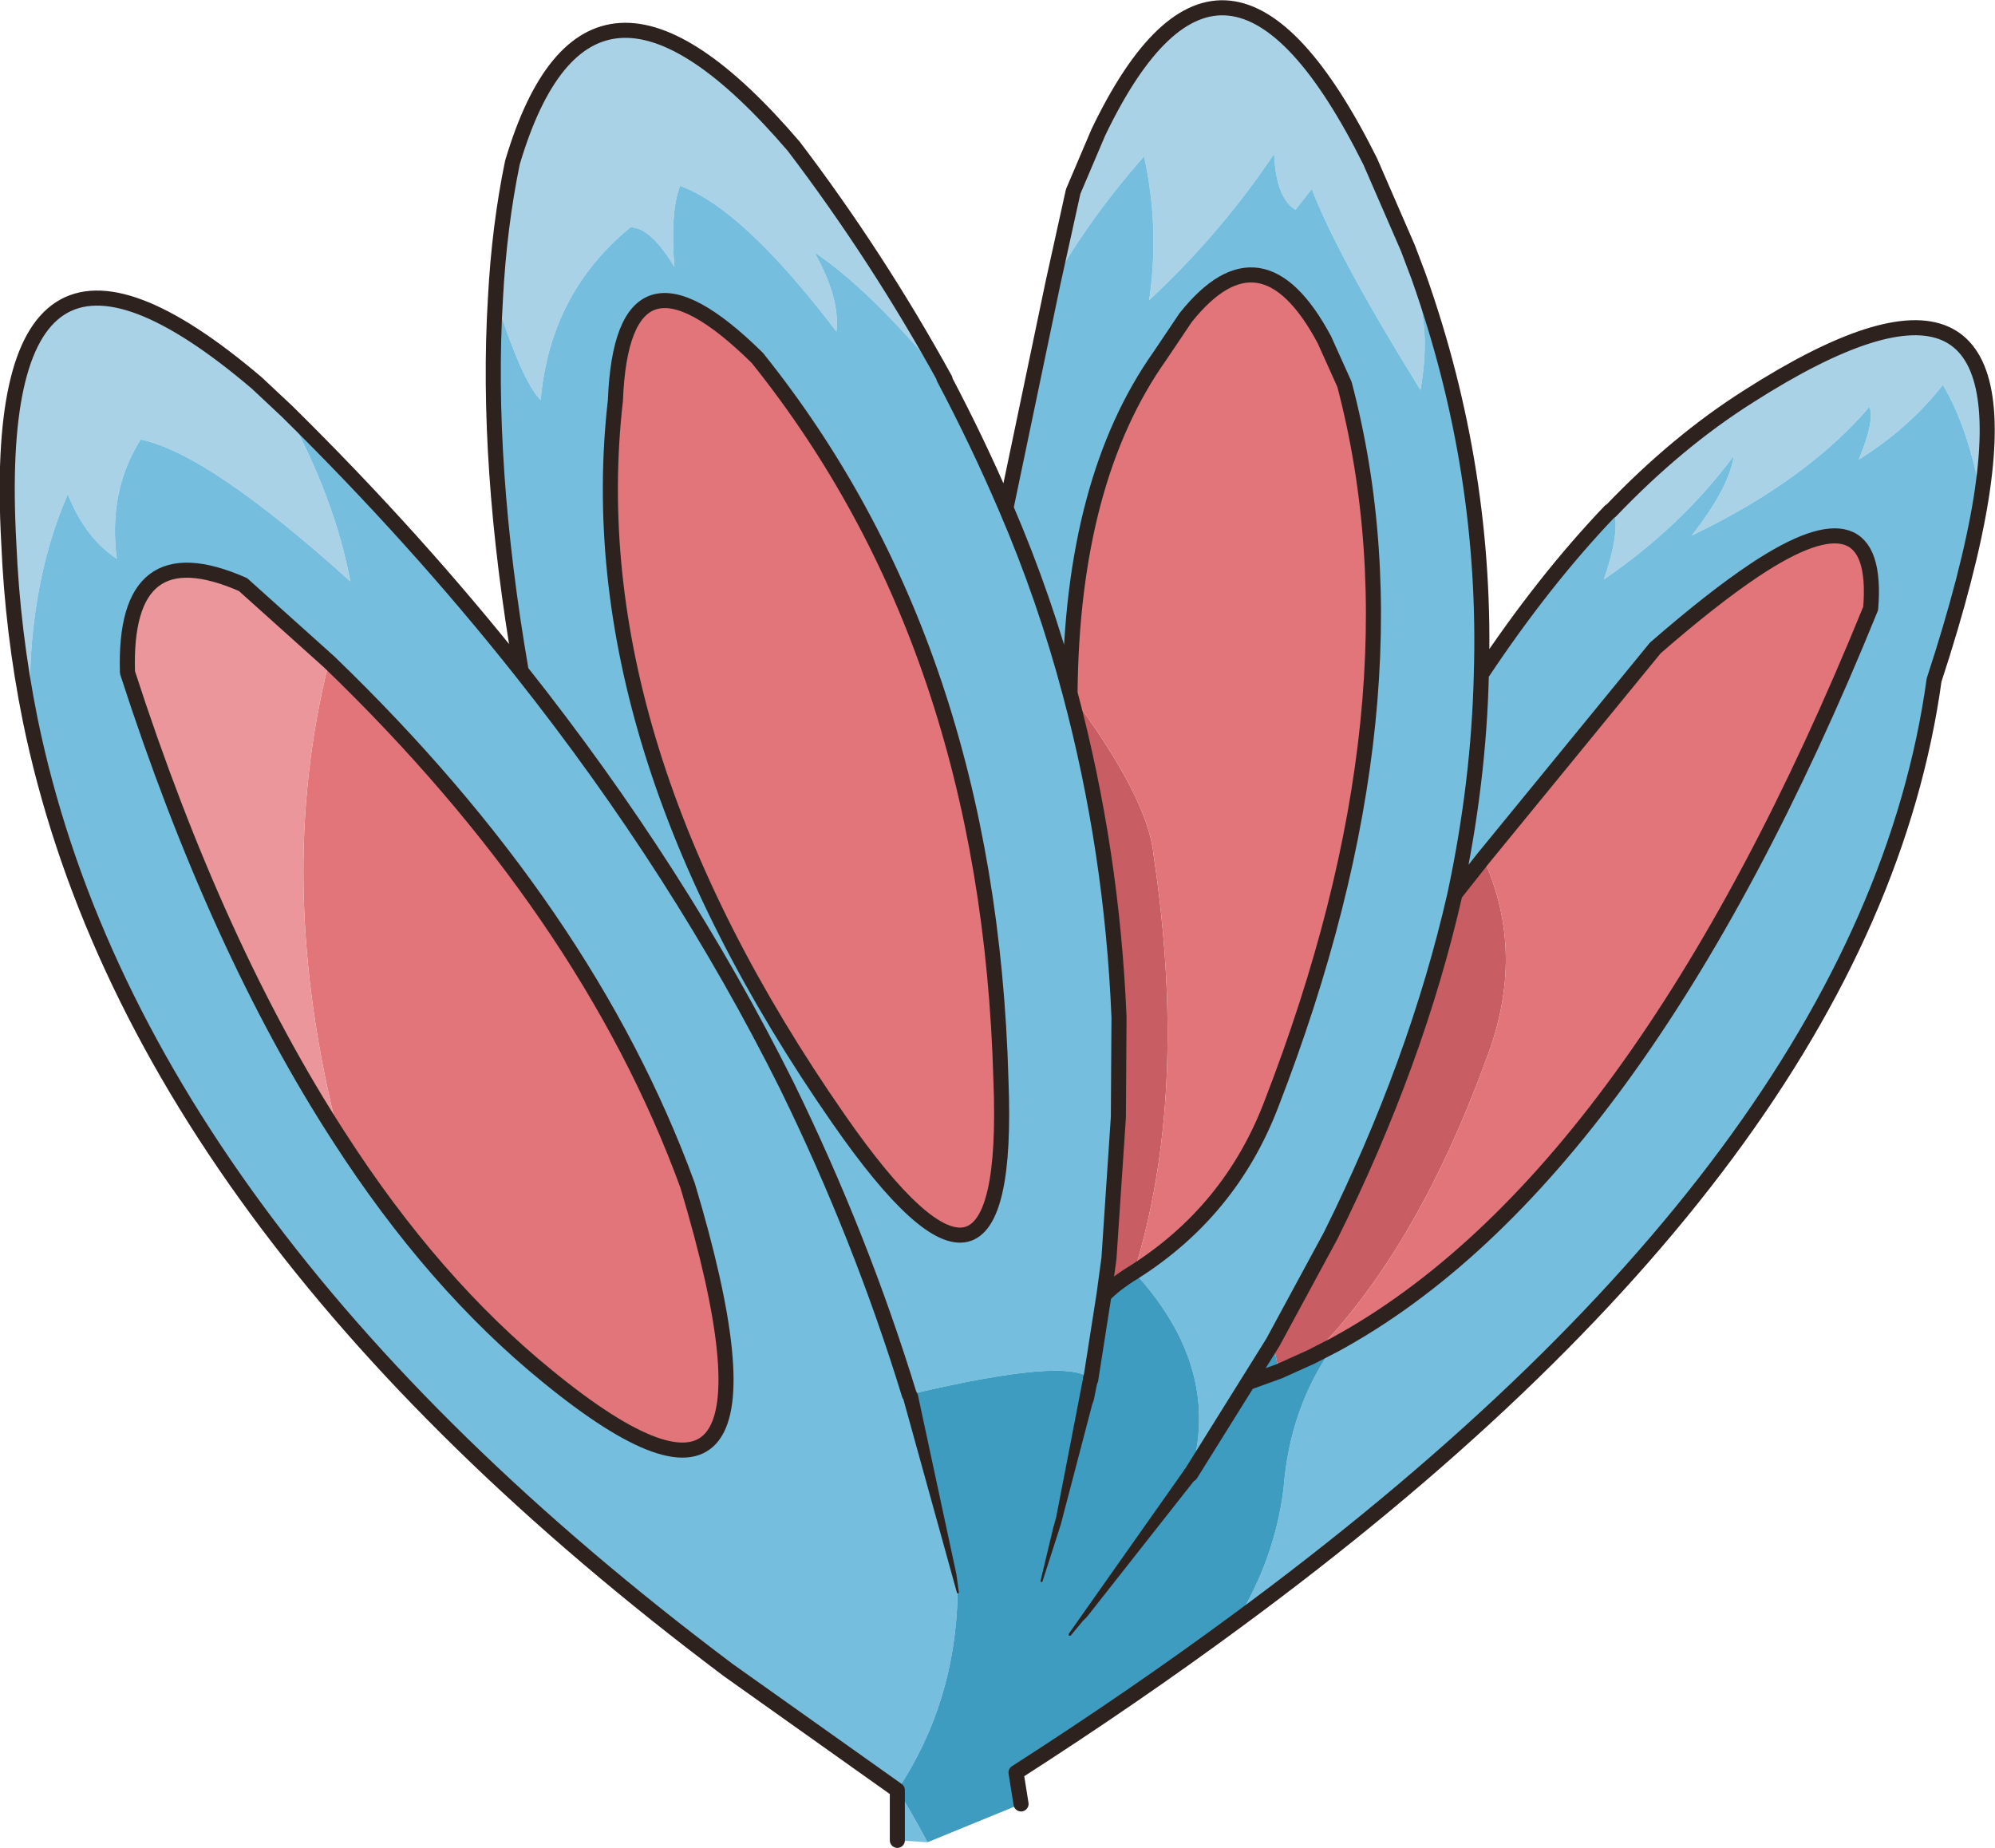 <?xml version="1.0" encoding="UTF-8" standalone="no"?>
<svg xmlns:xlink="http://www.w3.org/1999/xlink" height="147.15px" width="158.85px" xmlns="http://www.w3.org/2000/svg">
  <g transform="matrix(1.0, 0.0, 0.0, 1.0, 78.15, 75.3)">
    <path d="M5.7 -52.8 L7.3 -60.05 9.3 -64.75 Q19.35 -85.7 30.95 -62.45 L33.95 -55.55 34.25 -53.15 Q35.9 -49.5 34.95 -44.25 28.35 -54.9 26.3 -60.25 L25.0 -58.6 Q23.45 -59.55 23.3 -63.05 19.05 -56.7 13.35 -51.4 14.2 -57.1 12.95 -62.85 8.7 -58.05 5.7 -52.8 M50.05 -34.6 L50.1 -34.6 Q55.4 -40.15 61.1 -43.75 83.1 -57.8 79.6 -35.65 78.6 -41.2 76.55 -44.65 73.85 -41.2 69.85 -38.7 71.15 -41.85 70.7 -42.9 65.7 -37.05 56.55 -32.65 59.55 -36.5 59.9 -39.0 55.75 -33.4 49.55 -29.15 50.7 -32.4 50.45 -34.25 L50.05 -34.6 M-75.75 -18.0 Q-77.15 -24.95 -77.45 -32.05 -79.15 -63.05 -57.7 -44.8 L-55.3 -42.55 Q-51.5 -35.6 -50.25 -29.0 -61.55 -39.2 -66.95 -40.3 -69.55 -36.2 -68.85 -30.8 -71.4 -32.5 -72.75 -35.95 -76.1 -28.25 -75.75 -18.0 M-38.7 -51.55 Q-38.4 -57.25 -37.35 -62.35 -31.3 -82.75 -14.95 -63.65 -8.3 -54.9 -2.9 -45.1 L-3.0 -45.2 -3.05 -45.25 Q-9.05 -52.4 -13.3 -55.2 -11.25 -51.55 -11.55 -48.9 -19.0 -58.7 -24.0 -60.5 -24.8 -58.4 -24.45 -54.05 -26.35 -57.2 -27.95 -57.2 -34.35 -51.95 -35.1 -43.45 -36.55 -44.85 -38.7 -51.55" fill="#aad2e7" fill-rule="evenodd" stroke="none"/>
    <path d="M33.95 -55.55 L34.8 -53.3 Q40.3 -37.8 39.8 -21.6 44.75 -29.05 50.05 -34.6 L50.45 -34.25 Q50.7 -32.4 49.55 -29.15 55.75 -33.4 59.9 -39.0 59.55 -36.5 56.55 -32.65 65.7 -37.05 70.7 -42.9 71.15 -41.85 69.85 -38.7 73.85 -41.2 76.55 -44.65 78.6 -41.2 79.6 -35.65 78.65 -29.7 75.85 -21.15 70.6 16.8 20.3 53.8 23.35 48.85 24.05 43.25 24.55 36.7 28.1 31.8 52.3 18.65 70.8 -26.85 71.6 -36.6 61.55 -29.9 58.25 -27.7 53.65 -23.7 L39.95 -6.95 37.7 -4.1 Q34.65 9.3 27.8 23.1 L23.2 31.6 16.65 42.1 Q19.2 33.65 12.15 26.0 19.8 21.15 23.05 12.7 35.55 -19.5 28.9 -44.7 L27.3 -48.25 Q22.3 -57.6 16.25 -50.0 L14.2 -46.95 Q7.2 -37.05 7.05 -20.1 5.05 -27.65 1.95 -34.85 5.05 -27.65 7.05 -20.1 10.4 -7.55 10.95 5.7 L10.9 13.65 10.15 24.9 9.75 27.85 8.7 34.55 Q7.1 32.7 -5.75 35.75 L-5.65 36.05 -3.9 42.45 Q-2.75 46.8 -1.9 51.25 L-1.9 51.55 Q-2.05 60.25 -6.7 67.25 -5.65 68.85 -4.3 71.4 L-6.7 71.25 -6.7 67.25 -20.15 57.7 Q-67.55 22.1 -75.75 -18.0 -76.1 -28.25 -72.75 -35.95 -71.4 -32.5 -68.85 -30.8 -69.55 -36.2 -66.95 -40.3 -61.55 -39.2 -50.25 -29.0 -51.5 -35.6 -55.3 -42.55 -45.05 -32.45 -36.65 -21.85 -39.5 -38.35 -38.7 -51.55 -36.55 -44.85 -35.1 -43.45 -34.35 -51.95 -27.95 -57.2 -26.35 -57.2 -24.45 -54.05 -24.8 -58.4 -24.0 -60.5 -19.0 -58.7 -11.55 -48.9 -11.25 -51.55 -13.3 -55.2 -9.05 -52.4 -3.05 -45.25 L-3.0 -45.2 Q-0.3 -40.1 1.95 -34.85 L5.7 -52.8 Q8.7 -58.05 12.95 -62.85 14.2 -57.1 13.35 -51.4 19.05 -56.7 23.3 -63.05 23.45 -59.55 25.0 -58.6 L26.3 -60.25 Q28.35 -54.9 34.95 -44.25 35.9 -49.5 34.25 -53.15 L33.95 -55.55 M39.8 -21.6 Q39.6 -13.0 37.7 -4.1 39.6 -13.0 39.8 -21.6 M-51.95 -22.6 L-58.8 -28.75 Q-68.35 -32.95 -68.0 -21.75 -60.9 0.2 -51.15 15.25 -43.65 26.9 -34.55 34.3 -13.75 51.3 -23.4 19.1 -31.4 -2.8 -51.95 -22.6 M-11.35 13.85 Q2.45 33.7 1.55 10.75 0.6 -23.8 -17.85 -46.8 -28.6 -57.4 -29.15 -43.4 -32.25 -16.2 -11.35 13.85 M-5.75 35.75 Q-9.6 23.2 -15.5 11.15 -24.0 -5.9 -36.65 -21.85 -24.0 -5.9 -15.5 11.15 -9.6 23.2 -5.75 35.75" fill="#75bede" fill-rule="evenodd" stroke="none"/>
    <path d="M23.2 31.6 L27.8 23.1 Q34.65 9.3 37.7 -4.1 L39.95 -6.95 Q43.45 0.65 40.15 9.15 34.55 24.45 26.25 32.75 L23.7 33.9 21.35 34.75 23.6 33.5 23.2 31.6 M7.05 -20.1 Q13.25 -11.8 13.7 -7.25 16.55 11.8 12.15 26.0 10.6 26.95 9.75 27.85 L10.15 24.9 10.9 13.65 10.95 5.7 Q10.4 -7.55 7.05 -20.1" fill="#c85d64" fill-rule="evenodd" stroke="none"/>
    <path d="M7.05 -20.1 Q7.2 -37.05 14.2 -46.95 L16.25 -50.0 Q22.3 -57.6 27.3 -48.25 L28.9 -44.7 Q35.55 -19.5 23.05 12.7 19.8 21.15 12.15 26.0 16.55 11.8 13.7 -7.25 13.25 -11.8 7.05 -20.1 M39.95 -6.95 L53.65 -23.7 Q58.25 -27.7 61.55 -29.9 71.6 -36.6 70.8 -26.85 52.3 18.65 28.1 31.8 L26.25 32.75 Q34.55 24.45 40.15 9.15 43.45 0.65 39.95 -6.95 M-51.95 -22.6 Q-31.4 -2.8 -23.4 19.1 -13.75 51.3 -34.55 34.3 -43.65 26.9 -51.15 15.25 -56.4 -5.05 -51.95 -22.6 M-11.35 13.85 Q-32.25 -16.2 -29.15 -43.4 -28.6 -57.4 -17.85 -46.8 0.6 -23.8 1.55 10.75 2.45 33.7 -11.35 13.85" fill="#e2757a" fill-rule="evenodd" stroke="none"/>
    <path d="M20.3 53.8 Q12.1 59.85 2.75 65.85 L3.15 68.35 -4.3 71.4 Q-5.65 68.85 -6.7 67.25 -2.05 60.25 -1.9 51.55 L-1.9 51.25 Q-2.75 46.8 -3.9 42.45 L-5.65 36.05 -5.75 35.75 Q7.1 32.7 8.7 34.55 L9.75 27.85 Q10.6 26.95 12.15 26.0 19.2 33.65 16.65 42.1 L23.2 31.6 23.6 33.5 21.35 34.75 23.7 33.9 26.25 32.75 28.1 31.8 Q24.55 36.7 24.05 43.25 23.35 48.85 20.3 53.8" fill="#3d9cc0" fill-rule="evenodd" stroke="none"/>
    <path d="M-51.15 15.25 Q-60.9 0.2 -68.0 -21.75 -68.35 -32.95 -58.8 -28.75 L-51.95 -22.6 Q-56.4 -5.05 -51.15 15.25" fill="#eb969a" fill-rule="evenodd" stroke="none"/>
    <path d="M5.7 -52.8 L7.3 -60.05 9.3 -64.75 Q19.35 -85.7 30.95 -62.45 L33.95 -55.55 34.8 -53.3 Q40.3 -37.8 39.8 -21.6 44.75 -29.05 50.05 -34.6 L50.1 -34.6 Q55.4 -40.15 61.1 -43.75 83.1 -57.8 79.6 -35.65 78.65 -29.7 75.85 -21.15 70.6 16.8 20.3 53.8 12.1 59.85 2.75 65.85 L3.15 68.35 M-6.7 71.25 L-6.7 67.25 -20.15 57.7 Q-67.55 22.1 -75.75 -18.0 -77.15 -24.95 -77.45 -32.05 -79.15 -63.05 -57.7 -44.8 L-55.3 -42.55 Q-45.05 -32.45 -36.65 -21.85 -39.5 -38.35 -38.7 -51.55 -38.4 -57.25 -37.35 -62.35 -31.3 -82.75 -14.95 -63.65 -8.3 -54.9 -2.9 -45.1 M-3.0 -45.2 Q-0.3 -40.1 1.95 -34.85 L5.7 -52.8 M1.95 -34.85 Q5.05 -27.65 7.05 -20.1 7.2 -37.05 14.2 -46.95 L16.25 -50.0 Q22.3 -57.6 27.3 -48.25 L28.9 -44.7 Q35.55 -19.5 23.05 12.7 19.8 21.15 12.15 26.0 10.6 26.95 9.75 27.85 L8.7 34.55 M16.65 42.1 L23.2 31.6 27.8 23.1 Q34.65 9.3 37.7 -4.1 39.6 -13.0 39.8 -21.6 M37.7 -4.1 L39.95 -6.95 53.65 -23.7 Q58.25 -27.7 61.55 -29.9 71.6 -36.6 70.8 -26.85 52.3 18.65 28.1 31.8 L26.25 32.75 23.7 33.9 21.35 34.75 M7.05 -20.1 Q10.4 -7.55 10.95 5.7 L10.9 13.65 10.15 24.9 9.75 27.85 M-51.15 15.25 Q-60.9 0.2 -68.0 -21.75 -68.35 -32.95 -58.8 -28.75 L-51.95 -22.6 Q-31.4 -2.8 -23.4 19.1 -13.75 51.3 -34.55 34.3 -43.65 26.9 -51.15 15.25 M-11.35 13.85 Q2.45 33.7 1.55 10.75 0.6 -23.8 -17.85 -46.8 -28.6 -57.4 -29.15 -43.4 -32.25 -16.2 -11.35 13.85 M-36.65 -21.85 Q-24.0 -5.9 -15.5 11.15 -9.6 23.2 -5.75 35.75" fill="none" stroke="#2e221f" stroke-linecap="round" stroke-linejoin="round" stroke-width="1.2"/>
    <path d="M-6.2 36.2 L-6.2 36.15 Q-6.35 35.6 -5.75 35.4 -5.15 35.3 -5.05 35.85 L-2.0 50.05 -1.8 51.5 -1.85 51.6 -1.95 51.55 -6.2 36.2 M16.15 41.75 L16.15 41.7 17.0 41.6 Q17.45 41.95 17.1 42.4 L8.4 53.45 8.05 53.8 7.1 54.95 6.95 54.95 6.95 54.8 16.15 41.75 M8.1 34.4 L8.1 34.35 Q8.2 33.8 8.8 33.9 9.4 34.1 9.25 34.65 L8.95 36.15 8.8 36.6 6.3 46.15 6.25 46.25 6.25 46.3 4.85 50.65 4.75 50.7 4.7 50.6 5.75 46.2 5.8 46.1 5.8 46.05 5.95 45.5 8.1 34.4" fill="#2e221f" fill-rule="evenodd" stroke="none"/>
  </g>
</svg>
